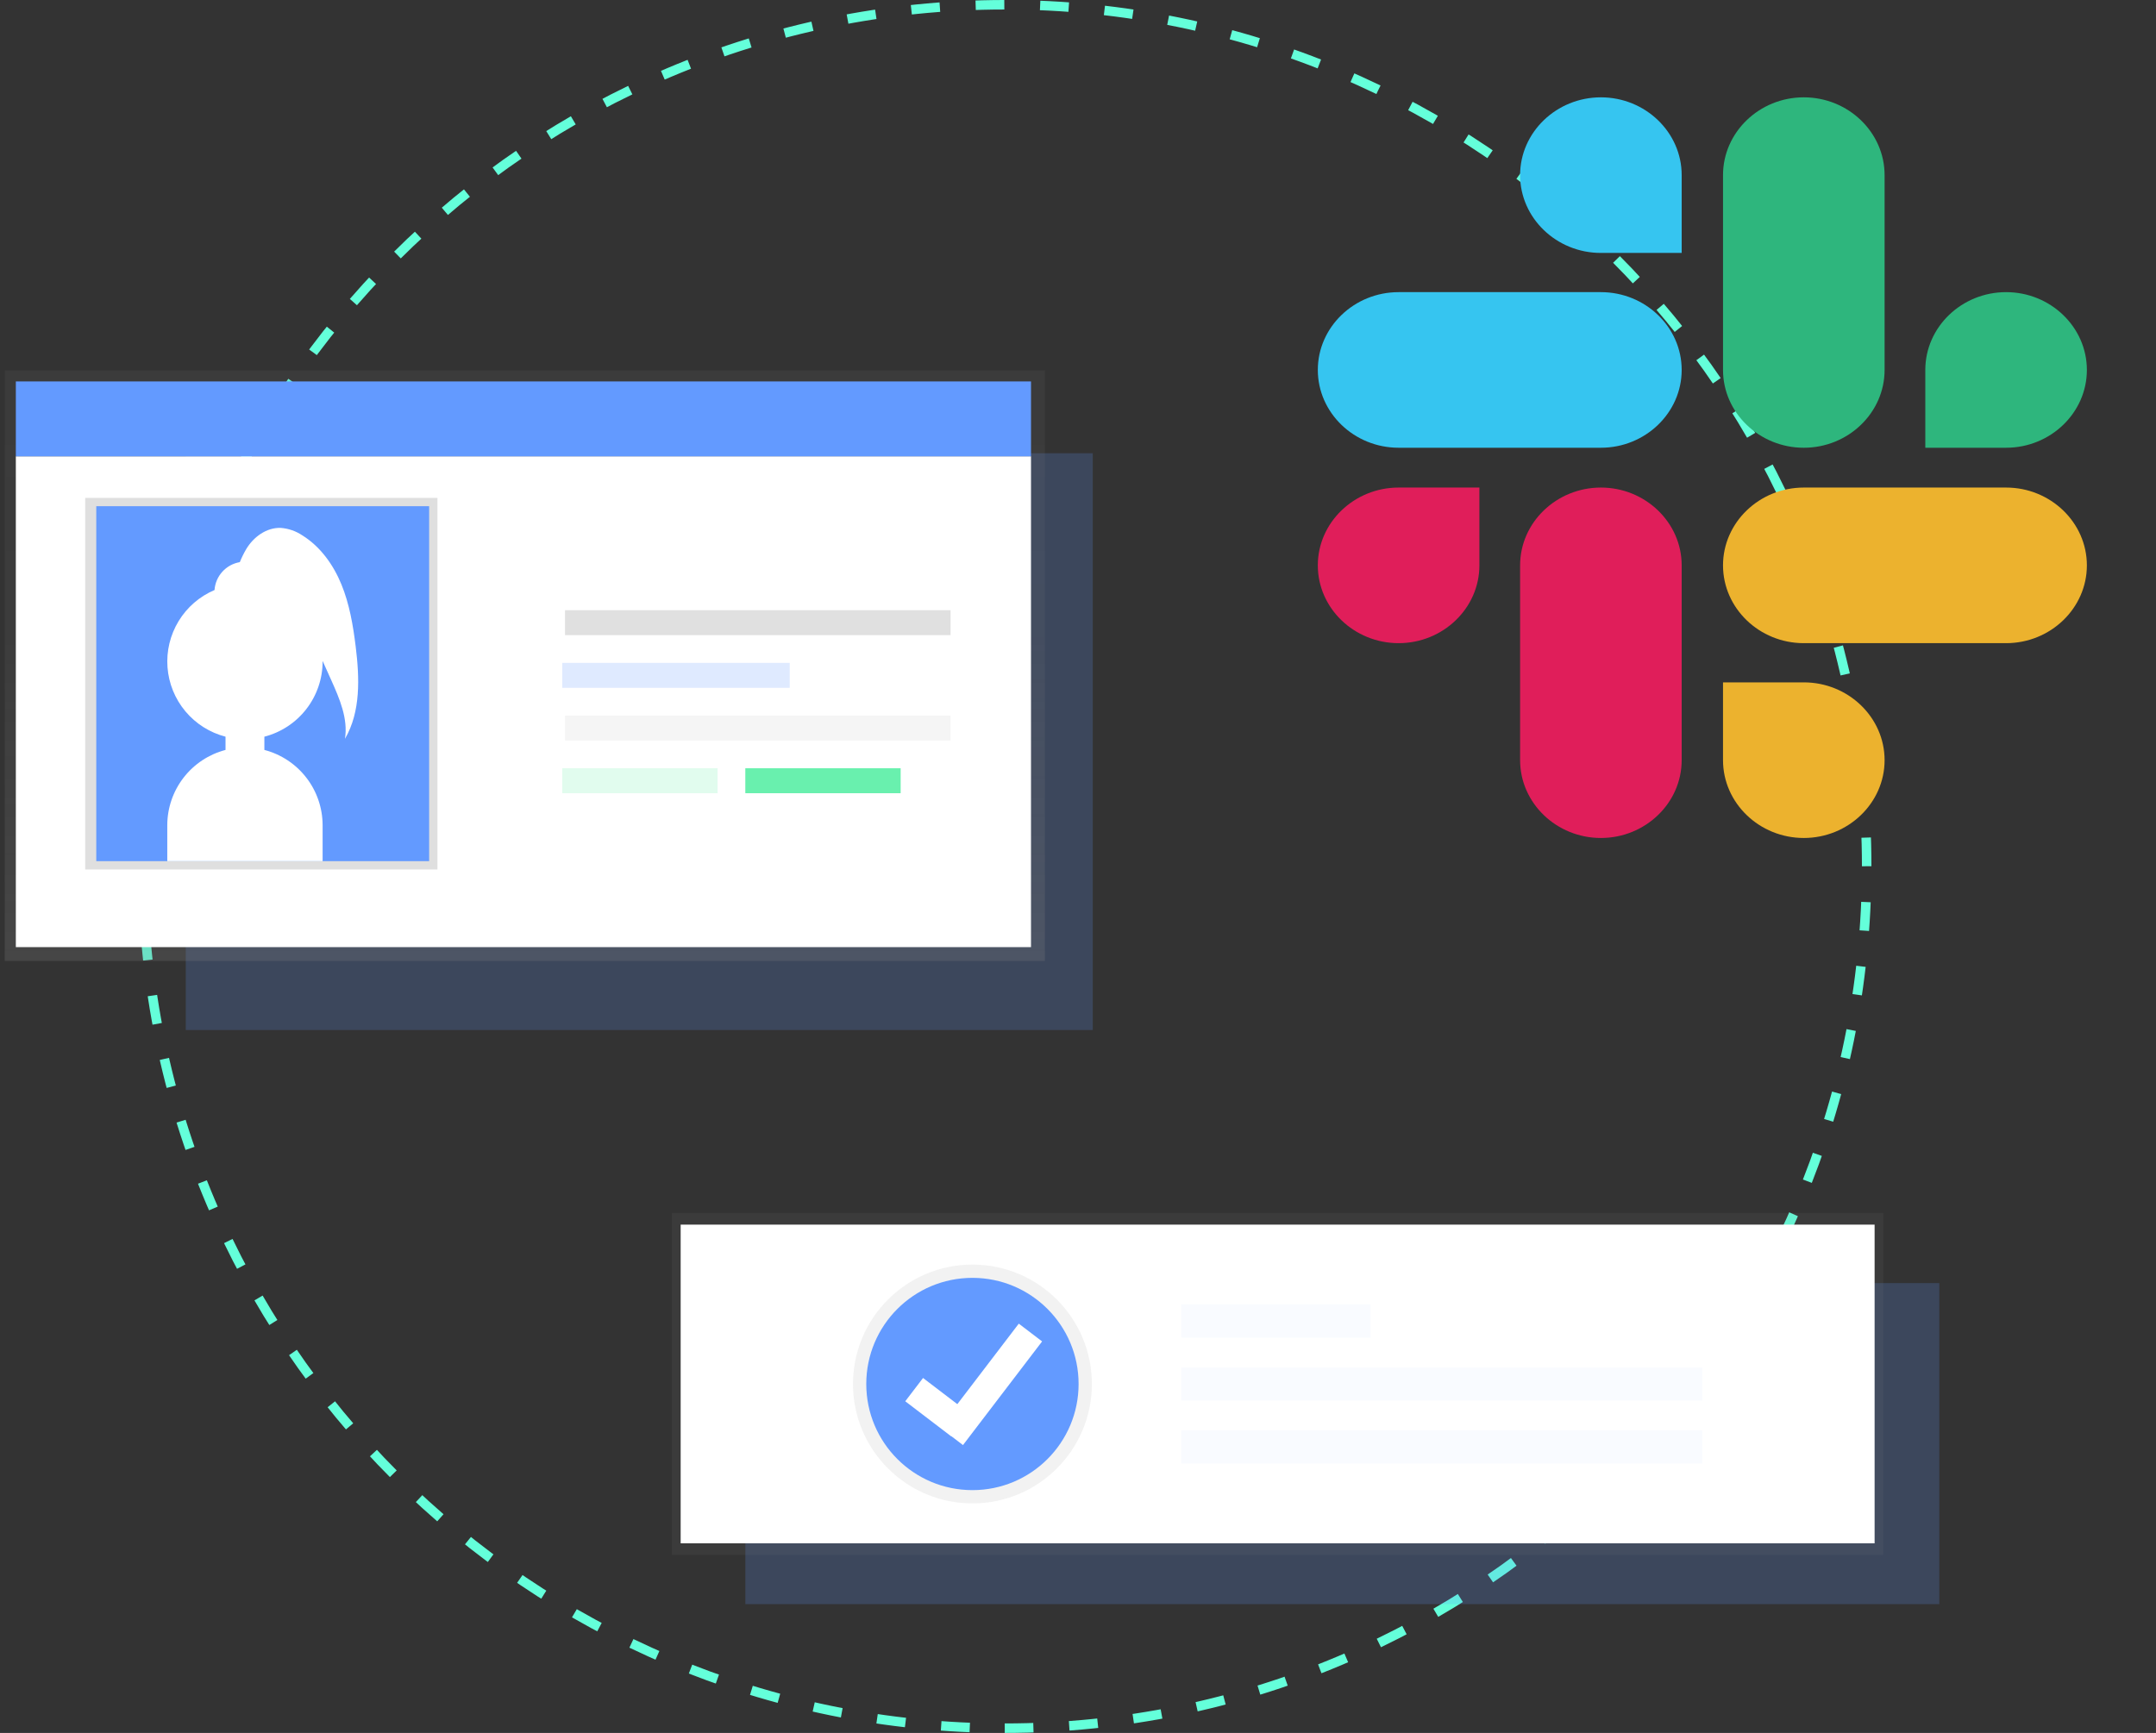 <svg width="908" height="730" viewBox="0 0 908 730" fill="none" xmlns="http://www.w3.org/2000/svg">
<rect x="0" y="0" width="908" height="730" fill="#333333" stroke="none"/>
<path d="M423.15 728C623.629 728 786.15 565.479 786.15 365C786.15 164.521 623.629 2 423.15 2C222.671 2 60.15 164.521 60.15 365C60.15 565.479 222.671 728 423.15 728Z" stroke="#64FFDA" stroke-width="4" stroke-miterlimit="10" stroke-dasharray="12.07 15.09"/>
<path opacity="0.2" d="M460.22 190.93H78.24V433.9H460.22V190.93Z" fill="#639AFF"/>
<path d="M440.05 156H2V404.81H440.05V156Z" fill="url(#paint0_linear)"/>
<path d="M434.21 192.22H6.67V398.98H434.21V192.22Z" fill="white"/>
<path d="M184.23 209.74H35.88V366.27H184.23V209.74Z" fill="url(#paint1_linear)"/>
<path d="M180.73 213.24H40.55V362.76H180.73V213.24Z" fill="#639AFF"/>
<path d="M149.79 272.28C148.69 263.4 147.18 254.47 143.79 246.19C140.4 237.91 134.93 230.25 127.33 225.53C124.621 223.708 121.485 222.623 118.23 222.38C112.23 222.17 106.78 226.18 103.71 231.29C102.672 233.057 101.766 234.899 101 236.8C98.165 237.282 95.574 238.702 93.642 240.833C91.711 242.963 90.552 245.681 90.35 248.55C84.064 251.228 78.773 255.807 75.222 261.644C71.67 267.481 70.034 274.284 70.545 281.098C71.056 287.912 73.687 294.395 78.069 299.637C82.451 304.88 88.365 308.619 94.98 310.33V315.91C87.97 317.743 81.764 321.843 77.327 327.572C72.89 333.3 70.472 340.335 70.45 347.58V362.77H135.87V347.58C135.848 340.335 133.43 333.3 128.993 327.572C124.556 321.843 118.35 317.743 111.34 315.91V310.33C118.362 308.515 124.581 304.418 129.021 298.684C133.461 292.949 135.87 285.902 135.87 278.65C135.87 278.57 135.87 278.5 135.87 278.42L139.55 286.61C143.05 294.41 146.64 302.79 145.28 311.23C151.98 299.75 151.42 285.5 149.79 272.28Z" fill="white"/>
<path d="M434.21 160.68H6.67V192.22H434.21V160.68Z" fill="#639AFF"/>
<path d="M400.33 257.05H237.96V267.56H400.33V257.05Z" fill="#E0E0E0"/>
<path d="M400.33 301.44H237.96V311.95H400.33V301.44Z" fill="#F5F5F5"/>
<path opacity="0.2" d="M332.58 279.24H236.79V289.75H332.58V279.24Z" fill="#639AFF"/>
<path opacity="0.2" d="M302.21 323.63H236.79V334.14H302.21V323.63Z" fill="#69F0AE"/>
<path d="M379.31 323.63H313.89V334.14H379.31V323.63Z" fill="#69F0AE"/>
<path d="M623.048 238.159C623.048 256.199 607.751 270.935 589.024 270.935C570.298 270.935 555 256.199 555 238.159C555 220.12 570.298 205.384 589.024 205.384H623.048V238.159Z" fill="#E01E5A"/>
<path d="M640.192 238.159C640.192 220.12 655.49 205.384 674.216 205.384C692.943 205.384 708.241 220.12 708.241 238.159V320.225C708.241 338.264 692.943 353 674.216 353C655.49 353 640.192 338.264 640.192 320.225V238.159Z" fill="#E01E5A"/>
<path d="M674.216 106.55C655.49 106.55 640.192 91.814 640.192 73.775C640.192 55.736 655.49 41 674.216 41C692.943 41 708.241 55.736 708.241 73.775V106.55H674.216Z" fill="#36C5F0"/>
<path d="M674.216 123.064C692.943 123.064 708.241 137.801 708.241 155.84C708.241 173.879 692.943 188.615 674.216 188.615H589.024C570.298 188.615 555 173.879 555 155.84C555 137.801 570.298 123.064 589.024 123.064H674.216Z" fill="#36C5F0"/>
<path d="M810.841 155.84C810.841 137.801 826.138 123.064 844.865 123.064C863.591 123.064 878.889 137.801 878.889 155.84C878.889 173.879 863.591 188.615 844.865 188.615H810.841V155.84Z" fill="#2EB67D"/>
<path d="M793.697 155.84C793.697 173.879 778.399 188.616 759.672 188.616C740.946 188.616 725.648 173.879 725.648 155.84V73.775C725.648 55.736 740.946 41 759.672 41C778.399 41 793.697 55.736 793.697 73.775V155.84Z" fill="#2EB67D"/>
<path d="M759.672 287.449C778.399 287.449 793.697 302.185 793.697 320.224C793.697 338.263 778.399 353 759.672 353C740.946 353 725.648 338.263 725.648 320.224V287.449H759.672Z" fill="#ECB22E"/>
<path d="M759.672 270.935C740.946 270.935 725.648 256.199 725.648 238.159C725.648 220.12 740.946 205.384 759.672 205.384H844.865C863.591 205.384 878.889 220.12 878.889 238.159C878.889 256.199 863.591 270.935 844.865 270.935H759.672Z" fill="#ECB22E"/>
<path opacity="0.2" d="M816.74 540.51H313.91V675.76H816.74V540.51Z" fill="#639AFF"/>
<path d="M793.15 511H283V655.01H793.15V511Z" fill="url(#paint2_linear)"/>
<path d="M789.49 515.88H286.66V650.13H789.49V515.88Z" fill="white"/>
<path d="M409.54 633.31C437.32 633.31 459.84 610.79 459.84 583.01C459.84 555.23 437.32 532.71 409.54 532.71C381.76 532.71 359.24 555.23 359.24 583.01C359.24 610.79 381.76 633.31 409.54 633.31Z" fill="url(#paint3_linear)"/>
<path d="M409.54 627.72C434.233 627.72 454.25 607.702 454.25 583.01C454.25 558.317 434.233 538.3 409.54 538.3C384.847 538.3 364.83 558.317 364.83 583.01C364.83 607.702 384.847 627.72 409.54 627.72Z" fill="#639AFF"/>
<g opacity="0.2">
<path opacity="0.2" d="M577.2 549.48H497.56V563.45H577.2V549.48Z" fill="#639AFF"/>
<path opacity="0.2" d="M716.91 576.02H497.56V589.99H716.91V576.02Z" fill="#639AFF"/>
<path opacity="0.2" d="M716.91 602.57H497.56V616.54H716.91V602.57Z" fill="#639AFF"/>
</g>
<path d="M438.88 565.08L429.06 557.59L403.18 591.5L388.74 580.48L381.25 590.29L400.61 605.07L400.66 605L405.56 608.74L438.88 565.08Z" fill="white"/>
<defs>
<linearGradient id="paint0_linear" x1="221.02" y1="404.82" x2="221.02" y2="156" gradientUnits="userSpaceOnUse">
<stop stop-color="#808080" stop-opacity="0.25"/>
<stop offset="0.54" stop-color="#808080" stop-opacity="0.12"/>
<stop offset="1" stop-color="#808080" stop-opacity="0.1"/>
</linearGradient>
<linearGradient id="paint1_linear" x1="5061.98" y1="32605.2" x2="27069.7" y2="32605.2" gradientUnits="userSpaceOnUse">
<stop stop-color="#808080" stop-opacity="0.25"/>
<stop offset="0.54" stop-color="#808080" stop-opacity="0.12"/>
<stop offset="1" stop-color="#808080" stop-opacity="0.1"/>
</linearGradient>
<linearGradient id="paint2_linear" x1="320841" y1="97278.5" x2="320841" y2="76538.2" gradientUnits="userSpaceOnUse">
<stop stop-color="#808080" stop-opacity="0.25"/>
<stop offset="0.54" stop-color="#808080" stop-opacity="0.12"/>
<stop offset="1" stop-color="#808080" stop-opacity="0.1"/>
</linearGradient>
<linearGradient id="paint3_linear" x1="50642.1" y1="65946.8" x2="50642.1" y2="55826.5" gradientUnits="userSpaceOnUse">
<stop stop-color="#808080" stop-opacity="0.25"/>
<stop offset="0.54" stop-color="#808080" stop-opacity="0.12"/>
<stop offset="1" stop-color="#808080" stop-opacity="0.1"/>
</linearGradient>
</defs>
</svg>
